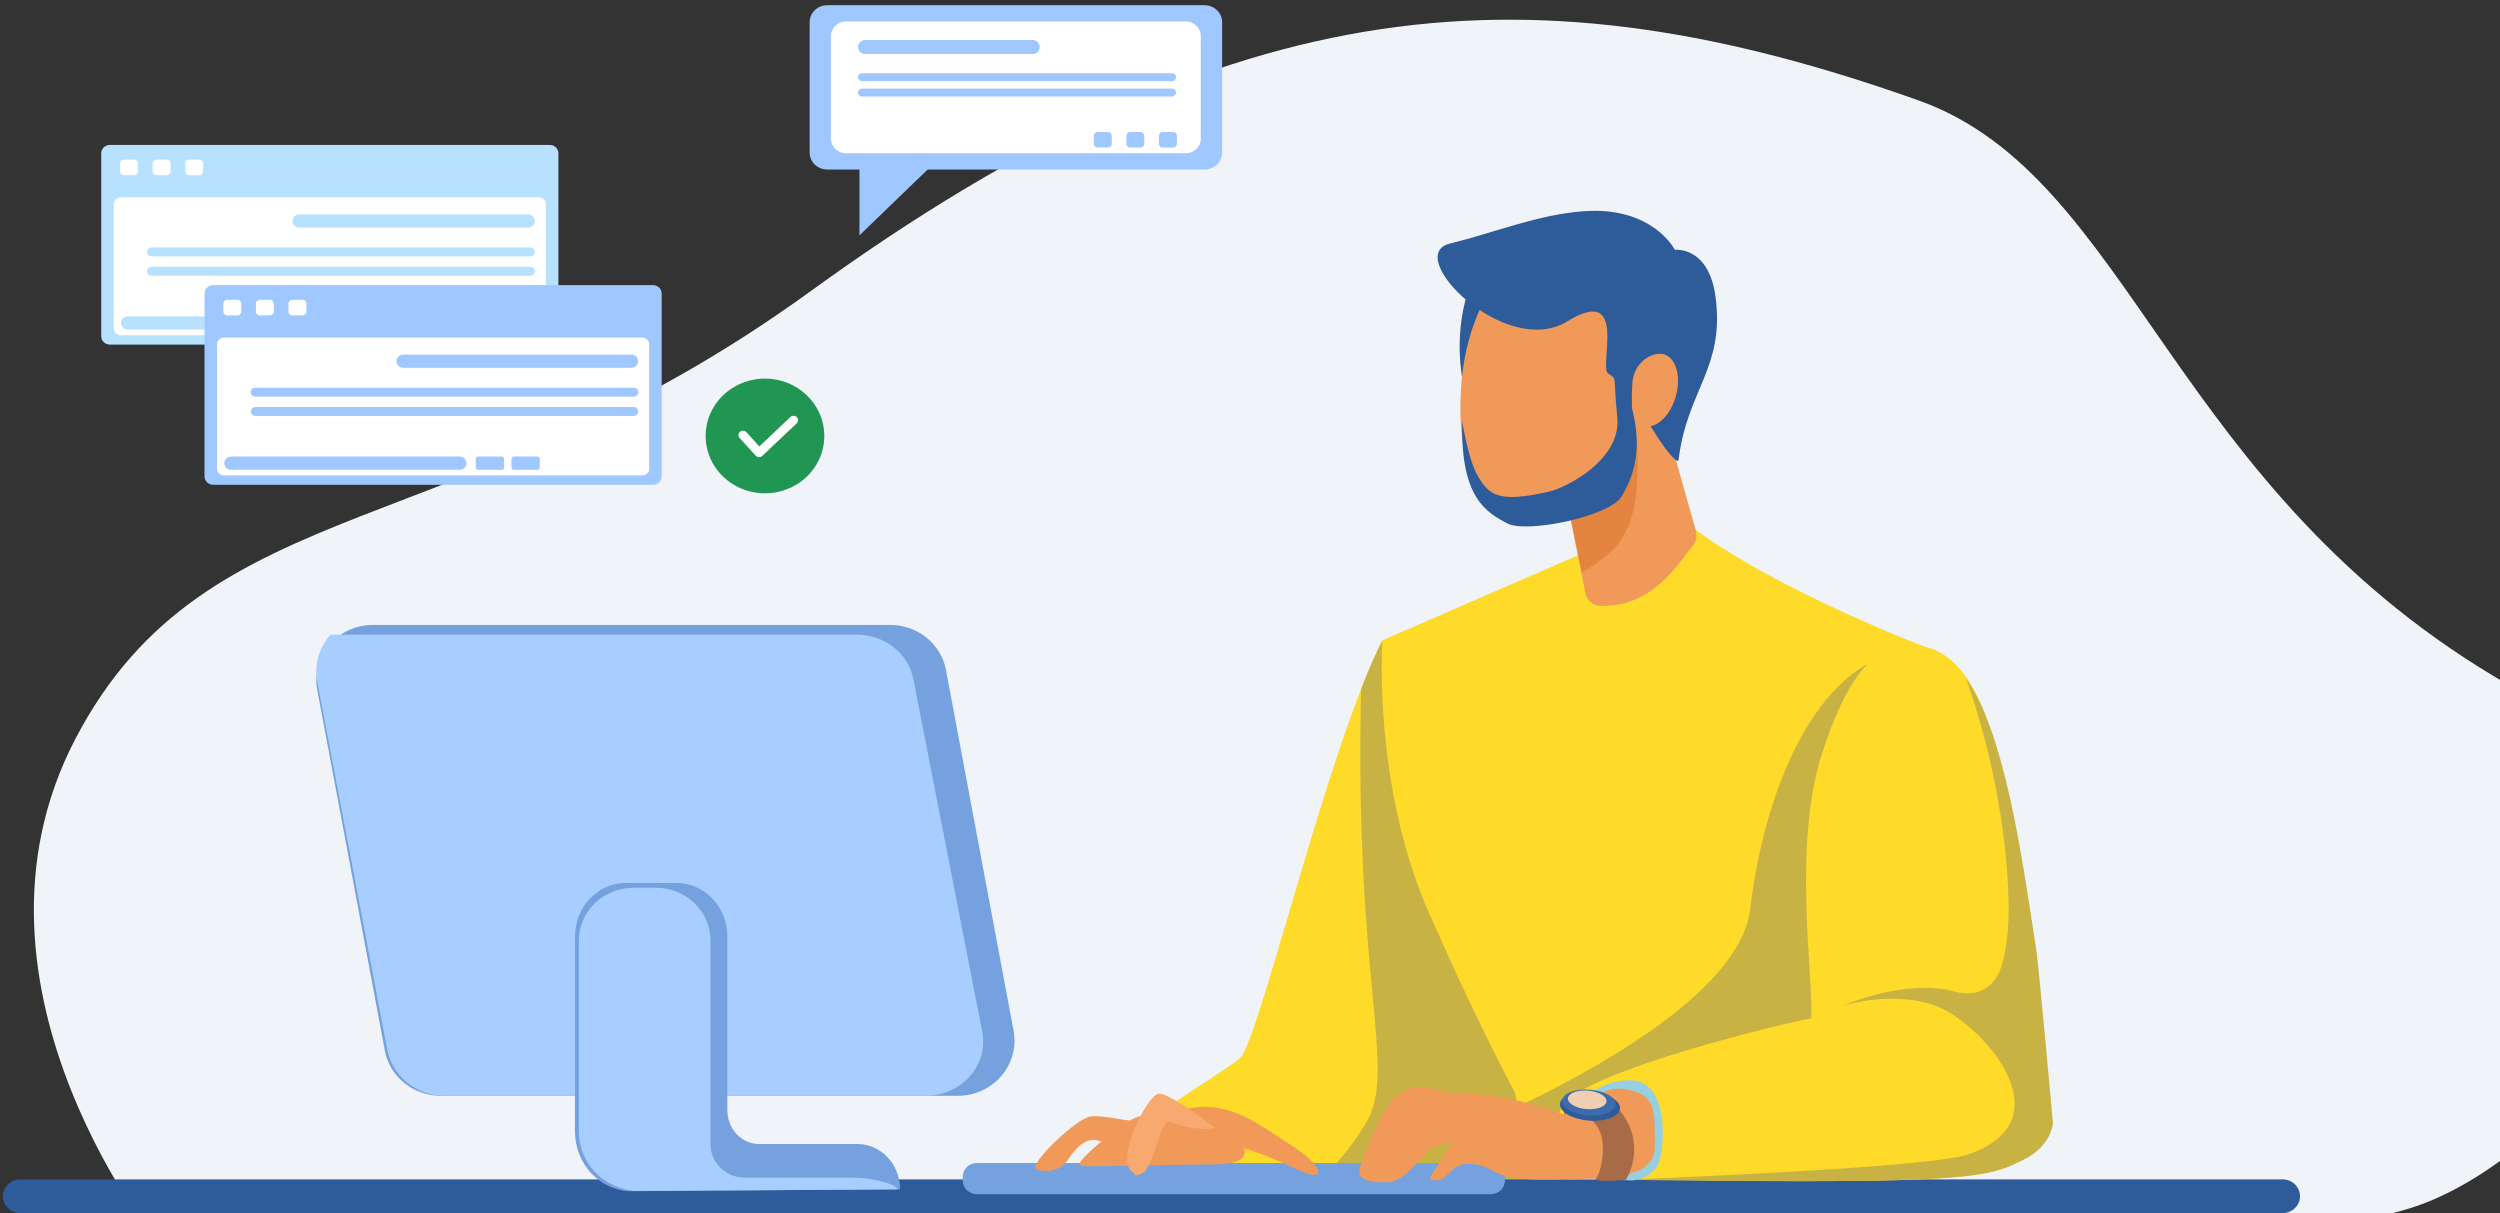 <svg width="443" height="215" viewBox="0 0 443 215" fill="none" xmlns="http://www.w3.org/2000/svg">
<rect x="0" y="0" width="443" height="215" fill="#333333" stroke="none"/>
<g id="&#208;&#161;&#208;&#187;&#208;&#190;&#208;&#185; 1">
<path id="Vector" d="M29.049 221.822C29.049 221.822 -9.905 175.138 13.469 130.715C36.842 86.292 81.246 96.831 143.56 51.654C219.23 -3.192 272.361 -6.207 339.901 17.77C378.075 31.311 384.306 87.043 445.072 121.679C499.854 152.903 455.203 206.011 426.392 214.294C397.582 222.576 378.092 222.576 378.092 222.576L29.049 221.822Z" fill="#F0F3F8"/>
<path id="Vector_2" d="M244.959 113.456C235.236 132.529 223.047 184.654 219.721 187.51C216.396 190.367 197.189 201.435 193.867 206.79C190.544 212.145 192.019 210.359 193.496 210.716C194.974 211.074 278.456 211.429 278.456 211.429C278.456 211.429 268.863 156.093 267.742 155.722C266.621 155.351 244.959 113.456 244.959 113.456Z" fill="#FEDB29"/>
<path id="Vector_3" d="M231.137 211.174C246.481 211.277 262.649 211.358 271.555 211.403L259.36 140.914C252.855 128.728 244.96 113.456 244.96 113.456C243.736 115.861 242.468 118.791 241.187 122.08C239.923 175.021 247.812 189.857 241.888 199.291C237.261 206.661 233.041 209.946 231.137 211.174Z" fill="#C8B244"/>
<path id="Vector_4" d="M404.468 214.962H3.603C2.783 214.962 1.996 214.647 1.416 214.087C0.837 213.527 0.511 212.766 0.511 211.974C0.511 211.181 0.837 210.421 1.416 209.86C1.996 209.3 2.783 208.985 3.603 208.985H404.468C405.289 208.985 406.075 209.3 406.655 209.86C407.235 210.421 407.561 211.181 407.561 211.974C407.561 212.766 407.235 213.527 406.655 214.087C406.075 214.647 405.289 214.962 404.468 214.962Z" fill="#2E5B9A"/>
<path id="Vector_5" d="M296.156 90.433C310.022 102.804 340.884 114.532 340.884 114.532C340.884 114.532 345.574 156.409 342.375 180.118C339.176 203.827 340.951 208.637 340.951 208.637H277.312C277.312 208.637 268.773 197.182 253.135 161.567C243.178 138.883 244.96 113.456 244.96 113.456L283.714 96.617L296.156 90.433Z" fill="#FEDB29"/>
<path id="Vector_6" d="M277.312 208.637H340.95C340.95 208.637 339.175 203.827 342.374 180.118C345.01 160.593 342.294 128.757 341.254 118.121L335.466 115.722C320.936 119.771 312.563 140.714 310.115 161.18C308.467 174.876 284.987 188.358 269.63 195.783C274.663 205.084 277.312 208.637 277.312 208.637Z" fill="#C8B244"/>
<path id="Vector_7" d="M261.711 47.451C254.039 63.964 263.246 79.262 262.969 78.617C262.692 77.973 274.58 50.736 274.58 50.736L261.711 47.451Z" fill="#2E5B9A"/>
<path id="Vector_8" d="M290.782 59.664L300.509 94.034C300.644 94.512 300.658 95.014 300.552 95.498C300.445 95.982 300.22 96.434 299.895 96.817C297.613 99.534 294.364 105.122 287.81 106.914C286.463 107.233 285.08 107.384 283.693 107.362C283.046 107.366 282.418 107.15 281.917 106.753C281.417 106.357 281.075 105.804 280.952 105.189L274.434 72.592L290.782 59.664Z" fill="#F09959"/>
<path id="Vector_9" d="M288.924 62.549L285.368 63.958L274.434 72.592L280.301 101.491C290.255 95.495 291.706 91.449 288.924 62.549Z" fill="#E38540"/>
<path id="Vector_10" d="M290.722 75.056C288.534 86.447 279.646 94.15 270.867 92.27C262.088 90.389 257.902 83.01 258.935 68.236C259.741 56.641 265.709 44.036 274.485 45.923C283.26 47.81 292.906 63.666 290.722 75.056Z" fill="#F09959"/>
<path id="Vector_11" d="M340.883 114.532C353.759 117.344 356.151 142.62 360.34 169.279C360.821 172.348 363.292 198.317 363.292 198.317C363.287 199.811 362.846 201.274 362.02 202.537C361.194 203.8 360.016 204.812 358.622 205.458C354.413 207.492 352.711 209.027 328.331 209.266C304.915 209.495 274.727 208.553 274.727 208.553C274.727 208.553 274.46 200.132 276.861 196.015C280.474 189.828 317.493 180.94 320.942 180.466C321.436 173.802 317.543 149.687 322.914 133.338C326.606 122.089 330.586 116.199 335.553 114.661C337.284 114.151 339.127 114.107 340.883 114.532Z" fill="#FEDB29"/>
<path id="Vector_12" d="M287.96 209.066C299.505 209.233 315.346 209.388 328.322 209.266C352.702 209.027 354.403 207.492 358.613 205.458C363.537 203.076 363.783 199.029 363.783 199.029C363.783 199.029 361.295 171.397 360.828 168.328C358.119 150.473 355.194 130.046 348.379 120.187C354.784 138.329 355.814 153.633 355.931 160.165C355.988 163.476 355.671 168.008 354.67 171.178C353.563 174.685 350.731 176.887 346.298 175.691C337.435 173.312 326.35 178.309 326.35 178.309C326.35 178.309 334.723 175.453 342.605 178.074C350.487 180.695 366.739 198.062 349.006 204.491C343.582 206.47 311.086 208.076 287.96 209.066Z" fill="#C8B244"/>
<path id="Vector_13" d="M278.824 196.808C278.824 196.808 282.109 191.414 288.831 191.414C295.552 191.414 295.069 202.054 294.085 205.535C293.101 209.017 289.158 209.185 289.158 209.185L274.711 208.54L278.824 196.808Z" fill="#96CFE0"/>
<path id="Vector_14" d="M264.176 206.087H173.099C171.719 206.087 170.601 207.168 170.601 208.502V209.195C170.601 210.528 171.719 211.609 173.099 211.609H264.176C265.556 211.609 266.675 210.528 266.675 209.195V208.502C266.675 207.168 265.556 206.087 264.176 206.087Z" fill="#75A1DE"/>
<path id="Vector_15" d="M277.018 197.443C262.899 192.523 259.196 194.377 256.004 193.478C248.121 191.256 246.153 193.155 241.063 206.648C240.062 209.333 243.035 209.504 245.99 209.504C248.945 209.504 252.555 203.949 253.705 203.314C254.856 202.679 257.975 202.347 257.975 202.347C257.975 202.347 256.974 202.347 255.51 205.203C254.046 208.06 252.228 209.169 254.509 209.169C256.791 209.169 257.134 205.519 261.404 206.312C265.674 207.106 264.033 209.169 274.703 209.011C285.374 208.853 293.43 209.011 293.257 202.824C293.09 196.953 293.764 194.016 288.003 192.985C283.586 192.208 277.018 197.443 277.018 197.443Z" fill="#F09959"/>
<path id="Vector_16" d="M277.203 197.443C286.642 196.412 283.874 207.779 282.873 208.727C281.872 209.675 288.127 209.05 288.127 209.05C288.127 209.05 291.059 204.488 288.597 199.252C286.135 194.016 281.209 193.771 281.209 193.771L277.039 196.022L277.203 197.443Z" fill="#A86B48"/>
<path id="Vector_17" d="M287.059 196.454C286.939 197.862 284.461 198.813 281.529 198.575C278.597 198.336 276.315 197.005 276.438 195.596C276.562 194.187 279.037 193.239 281.969 193.475C284.901 193.71 287.183 195.054 287.059 196.454Z" fill="#2E5B9A"/>
<path id="Vector_18" d="M286.308 195.754C286.202 197.011 283.974 197.862 281.368 197.65C278.763 197.437 276.698 196.247 276.818 194.987C276.939 193.726 279.153 192.881 281.762 193.094C284.37 193.307 286.419 194.497 286.308 195.754Z" fill="#3E6BAB"/>
<path id="Vector_19" d="M284.67 195.17C284.594 196.076 283.002 196.689 281.114 196.534C279.226 196.379 277.762 195.525 277.839 194.619C277.916 193.713 279.507 193.104 281.398 193.255C283.289 193.407 284.75 194.264 284.67 195.17Z" fill="#F0CEB4"/>
<path id="Vector_20" d="M169.766 194.171H78.034C75.681 194.16 73.407 193.35 71.609 191.882C69.811 190.415 68.603 188.384 68.198 186.143L56.233 122.309C55.102 116.289 59.822 110.738 66.066 110.738H157.801C160.154 110.75 162.428 111.561 164.226 113.028C166.024 114.496 167.232 116.528 167.637 118.769L179.603 182.603C180.733 188.623 176.013 194.171 169.766 194.171Z" fill="#75A1DE"/>
<path id="Vector_21" d="M174.056 182.842L161.841 120.323C160.954 115.767 156.731 112.459 151.804 112.459H58.562C57.55 113.59 56.815 114.926 56.411 116.369C56.007 117.812 55.944 119.324 56.227 120.793L68.615 185.976C69.051 188.277 70.309 190.359 72.169 191.856C74.03 193.354 76.375 194.173 78.796 194.171H164.023C170.39 194.171 175.207 188.739 174.056 182.842Z" fill="#A8CEFF"/>
<path id="Vector_22" d="M151.931 202.721H134.515C131.406 202.721 128.888 200.048 128.888 196.75V165.971C128.888 160.722 124.885 156.467 119.938 156.467H110.839C105.895 156.467 101.886 160.722 101.886 165.971V200.438C101.886 206.335 106.406 211.1 111.956 211.077L159.493 210.755C159.493 206.316 156.117 202.721 151.931 202.721Z" fill="#75A1DE"/>
<path id="Vector_23" d="M102.579 166.661V200.603C102.579 203.246 103.615 205.79 105.476 207.725C107.338 209.661 109.889 210.843 112.616 211.036L159.009 210.755C159.009 210.02 155.34 208.682 150.83 208.682H131.986C131.187 208.682 130.395 208.53 129.656 208.234C128.917 207.937 128.246 207.503 127.681 206.956C127.116 206.409 126.668 205.76 126.362 205.045C126.057 204.331 125.901 203.565 125.902 202.792V166.661C125.902 164.181 124.883 161.803 123.069 160.05C121.255 158.296 118.794 157.311 116.229 157.311H112.263C110.991 157.31 109.732 157.551 108.558 158.02C107.383 158.49 106.315 159.178 105.416 160.046C104.517 160.915 103.803 161.946 103.316 163.081C102.83 164.216 102.579 165.432 102.579 166.661Z" fill="#A8CEFF"/>
<path id="Vector_24" d="M199.684 198.81C206.689 195.045 215.262 196.302 218.364 200.064C221.466 203.827 222.014 206.338 215.002 206.338C207.99 206.338 193.987 206.841 191.652 206.59C189.317 206.338 199.684 198.81 199.684 198.81Z" fill="#F09959"/>
<path id="Vector_25" d="M210.067 196.55C217.599 194.796 222.743 199.03 229.024 203.076C234.478 206.59 235.572 210.007 229.544 207.093C220.715 202.824 215.535 202.324 215.535 202.324L210.067 196.55Z" fill="#F09959"/>
<path id="Vector_26" d="M203.21 198.788C199.408 198.788 196.089 197.614 193.403 197.821C190.718 198.027 182.219 206.47 183.563 207.118C183.664 207.167 183.767 207.21 183.873 207.247C184.86 207.588 185.938 207.591 186.927 207.256C187.916 206.921 188.756 206.268 189.307 205.406C190.511 203.54 192.469 201.37 194.748 202.147C197.261 202.947 199.894 203.342 202.54 203.317L203.21 198.788Z" fill="#F09959"/>
<path id="Vector_27" d="M200.981 207.844C197.085 206.338 203.316 193.791 205.395 193.791C207.473 193.791 215.261 199.813 215.261 199.813C215.261 199.813 213.43 200.812 207.212 198.81C205.655 198.307 204.357 206.841 202.543 207.837C200.728 208.834 200.981 207.844 200.981 207.844Z" fill="#F7A96F"/>
<path id="Vector_28" d="M259.113 74.691C258.749 88.508 263.619 90.846 267.028 92.722C270.437 94.599 285.111 91.497 287.266 88.08C292.78 79.336 288.14 71.183 289.371 71.315C290.601 71.447 291.732 74.842 294.948 79.259C295.248 79.668 297.336 82.399 297.443 81.49C298.937 69.116 305.602 65.277 304.014 52.761C302.847 43.534 296.786 44.266 296.786 44.266C296.786 44.266 292.876 36.548 280.708 37.425C272.555 38.011 265.287 41.081 256.884 43.173C248.482 45.265 266.828 63.674 277.729 56.946C288.63 50.217 283.246 65.035 284.968 66.186C286.689 67.337 285.795 66.337 286.582 73.923C287.369 81.509 277.409 86.455 274.554 87.103C265.424 89.179 263.899 87.722 261.898 84.401C260.163 81.509 259.113 74.691 259.113 74.691Z" fill="#2E5B9A"/>
<path id="Vector_29" d="M296.9 70.412C295.852 73.894 293.294 76.145 291.182 75.435C289.071 74.726 289.011 71.889 289.258 67.849C289.485 64.2 292.867 62.117 294.975 62.826C297.083 63.536 297.947 66.93 296.9 70.412Z" fill="#F09959"/>
<path id="Vector_30" d="M97.412 25.68H19.47C18.622 25.68 17.936 26.344 17.936 27.163V59.58C17.936 60.399 18.622 61.063 19.47 61.063H97.412C98.259 61.063 98.946 60.399 98.946 59.58V27.163C98.946 26.344 98.259 25.68 97.412 25.68Z" fill="#B7E1FF"/>
<path id="Vector_31" d="M95.491 34.974H21.392C20.707 34.974 20.151 35.511 20.151 36.174V58.203C20.151 58.866 20.707 59.403 21.392 59.403H95.491C96.176 59.403 96.732 58.866 96.732 58.203V36.174C96.732 35.511 96.176 34.974 95.491 34.974Z" fill="white"/>
<path id="Vector_32" d="M23.76 28.282H21.962C21.583 28.282 21.275 28.579 21.275 28.946V30.377C21.275 30.744 21.583 31.041 21.962 31.041H23.76C24.14 31.041 24.448 30.744 24.448 30.377V28.946C24.448 28.579 24.14 28.282 23.76 28.282Z" fill="white"/>
<path id="Vector_33" d="M29.531 28.282H27.733C27.354 28.282 27.046 28.579 27.046 28.946V30.377C27.046 30.744 27.354 31.041 27.733 31.041H29.531C29.91 31.041 30.218 30.744 30.218 30.377V28.946C30.218 28.579 29.91 28.282 29.531 28.282Z" fill="white"/>
<path id="Vector_34" d="M35.303 28.282H33.505C33.125 28.282 32.817 28.579 32.817 28.946V30.377C32.817 30.744 33.125 31.041 33.505 31.041H35.303C35.682 31.041 35.99 30.744 35.99 30.377V28.946C35.99 28.579 35.682 28.282 35.303 28.282Z" fill="white"/>
<path id="Vector_35" d="M93.613 40.33H53.108C52.943 40.338 52.779 40.314 52.624 40.259C52.469 40.203 52.328 40.118 52.209 40.009C52.089 39.899 51.994 39.767 51.929 39.621C51.864 39.474 51.83 39.317 51.83 39.158C51.83 38.998 51.864 38.841 51.929 38.694C51.994 38.548 52.089 38.416 52.209 38.306C52.328 38.197 52.469 38.112 52.624 38.057C52.779 38.001 52.943 37.977 53.108 37.986H93.613C93.924 38.001 94.216 38.132 94.43 38.35C94.644 38.568 94.764 38.857 94.764 39.158C94.764 39.458 94.644 39.747 94.43 39.965C94.216 40.183 93.924 40.314 93.613 40.33Z" fill="#B7E1FF"/>
<path id="Vector_36" d="M63.148 58.397H22.64C22.318 58.397 22.01 58.273 21.783 58.054C21.556 57.834 21.429 57.537 21.429 57.226C21.429 56.916 21.556 56.618 21.783 56.399C22.01 56.179 22.318 56.056 22.64 56.056H63.148C63.469 56.056 63.777 56.179 64.004 56.399C64.231 56.618 64.359 56.916 64.359 57.226C64.359 57.537 64.231 57.834 64.004 58.054C63.777 58.273 63.469 58.397 63.148 58.397Z" fill="#B7E1FF"/>
<path id="Vector_37" d="M70.609 56.056H66.417C66.188 56.056 66.003 56.235 66.003 56.456V58C66.003 58.221 66.188 58.4 66.417 58.4H70.609C70.838 58.4 71.023 58.221 71.023 58V56.456C71.023 56.235 70.838 56.056 70.609 56.056Z" fill="#B7E1FF"/>
<path id="Vector_38" d="M76.928 56.056H72.735C72.507 56.056 72.321 56.235 72.321 56.456V58C72.321 58.221 72.507 58.4 72.735 58.4H76.928C77.156 58.4 77.341 58.221 77.341 58V56.456C77.341 56.235 77.156 56.056 76.928 56.056Z" fill="#B7E1FF"/>
<path id="Vector_39" d="M94.002 45.43H26.925C26.813 45.437 26.7 45.421 26.594 45.385C26.488 45.348 26.391 45.29 26.309 45.216C26.227 45.141 26.161 45.051 26.117 44.952C26.072 44.852 26.049 44.744 26.049 44.635C26.049 44.526 26.072 44.419 26.117 44.319C26.161 44.219 26.227 44.129 26.309 44.054C26.391 43.98 26.488 43.922 26.594 43.886C26.7 43.849 26.813 43.834 26.925 43.84H94.002C94.211 43.853 94.407 43.943 94.551 44.09C94.694 44.238 94.774 44.433 94.774 44.635C94.774 44.837 94.694 45.032 94.551 45.18C94.407 45.328 94.211 45.417 94.002 45.43Z" fill="#B7E1FF"/>
<path id="Vector_40" d="M94.002 48.86H26.925C26.813 48.867 26.7 48.852 26.594 48.815C26.488 48.778 26.391 48.721 26.309 48.646C26.227 48.572 26.161 48.482 26.117 48.382C26.072 48.282 26.049 48.174 26.049 48.065C26.049 47.956 26.072 47.849 26.117 47.749C26.161 47.649 26.227 47.559 26.309 47.485C26.391 47.41 26.488 47.353 26.594 47.316C26.7 47.279 26.813 47.264 26.925 47.271H94.002C94.211 47.283 94.407 47.373 94.551 47.52C94.694 47.668 94.774 47.863 94.774 48.065C94.774 48.268 94.694 48.463 94.551 48.61C94.407 48.758 94.211 48.847 94.002 48.86Z" fill="#B7E1FF"/>
<path id="Vector_41" d="M37.777 50.524H115.715C116.122 50.524 116.512 50.68 116.8 50.958C117.088 51.236 117.25 51.613 117.25 52.007V84.421C117.25 84.815 117.088 85.193 116.799 85.472C116.511 85.75 116.12 85.907 115.712 85.907H37.777C37.575 85.907 37.375 85.868 37.188 85.794C37.002 85.719 36.833 85.609 36.69 85.472C36.547 85.333 36.434 85.17 36.356 84.989C36.279 84.809 36.239 84.616 36.239 84.421V52.007C36.24 51.613 36.403 51.236 36.691 50.958C36.979 50.68 37.37 50.524 37.777 50.524Z" fill="#9EC8FF"/>
<path id="Vector_42" d="M113.794 59.818H39.695C39.01 59.818 38.454 60.355 38.454 61.018V83.047C38.454 83.71 39.01 84.246 39.695 84.246H113.794C114.479 84.246 115.035 83.71 115.035 83.047V61.018C115.035 60.355 114.479 59.818 113.794 59.818Z" fill="white"/>
<path id="Vector_43" d="M42.063 53.125H40.265C39.886 53.125 39.578 53.423 39.578 53.79V55.221C39.578 55.588 39.886 55.885 40.265 55.885H42.063C42.443 55.885 42.75 55.588 42.75 55.221V53.79C42.75 53.423 42.443 53.125 42.063 53.125Z" fill="white"/>
<path id="Vector_44" d="M47.834 53.125H46.036C45.656 53.125 45.349 53.423 45.349 53.79V55.221C45.349 55.588 45.656 55.885 46.036 55.885H47.834C48.213 55.885 48.521 55.588 48.521 55.221V53.79C48.521 53.423 48.213 53.125 47.834 53.125Z" fill="white"/>
<path id="Vector_45" d="M53.608 53.125H51.807C51.428 53.125 51.12 53.423 51.12 53.79V55.221C51.12 55.588 51.428 55.885 51.807 55.885H53.608C53.988 55.885 54.296 55.588 54.296 55.221V53.79C54.296 53.423 53.988 53.125 53.608 53.125Z" fill="white"/>
<path id="Vector_46" d="M111.919 65.173H71.41C71.1 65.158 70.807 65.027 70.593 64.809C70.379 64.591 70.26 64.302 70.26 64.001C70.26 63.701 70.379 63.412 70.593 63.194C70.807 62.976 71.1 62.845 71.41 62.83H111.919C112.229 62.845 112.522 62.976 112.736 63.194C112.95 63.412 113.069 63.701 113.069 64.001C113.069 64.302 112.95 64.591 112.736 64.809C112.522 65.027 112.229 65.158 111.919 65.173Z" fill="#9EC8FF"/>
<path id="Vector_47" d="M81.451 83.24H40.946C40.625 83.24 40.317 83.117 40.09 82.898C39.863 82.678 39.735 82.381 39.735 82.07C39.735 81.76 39.863 81.462 40.09 81.243C40.317 81.023 40.625 80.9 40.946 80.9H81.451C81.772 80.9 82.081 81.023 82.308 81.243C82.535 81.462 82.662 81.76 82.662 82.07C82.662 82.381 82.535 82.678 82.308 82.898C82.081 83.117 81.772 83.24 81.451 83.24Z" fill="#9EC8FF"/>
<path id="Vector_48" d="M88.916 80.9H84.723C84.495 80.9 84.31 81.079 84.31 81.3V82.844C84.31 83.065 84.495 83.244 84.723 83.244H88.916C89.145 83.244 89.33 83.065 89.33 82.844V81.3C89.33 81.079 89.145 80.9 88.916 80.9Z" fill="#9EC8FF"/>
<path id="Vector_49" d="M95.234 80.9H91.042C90.813 80.9 90.628 81.079 90.628 81.3V82.844C90.628 83.065 90.813 83.244 91.042 83.244H95.234C95.463 83.244 95.648 83.065 95.648 82.844V81.3C95.648 81.079 95.463 80.9 95.234 80.9Z" fill="#9EC8FF"/>
<path id="Vector_50" d="M112.309 70.287H45.229C45.011 70.287 44.802 70.203 44.648 70.054C44.495 69.906 44.408 69.704 44.408 69.493C44.408 69.283 44.495 69.081 44.648 68.933C44.802 68.784 45.011 68.7 45.229 68.7H112.309C112.527 68.7 112.736 68.784 112.89 68.933C113.043 69.081 113.13 69.283 113.13 69.493C113.13 69.704 113.043 69.906 112.89 70.054C112.736 70.203 112.527 70.287 112.309 70.287Z" fill="#9EC8FF"/>
<path id="Vector_51" d="M112.309 73.704H45.228C45.02 73.691 44.823 73.602 44.68 73.454C44.537 73.307 44.457 73.112 44.457 72.909C44.457 72.707 44.537 72.512 44.68 72.365C44.823 72.217 45.02 72.127 45.228 72.115H112.309C112.518 72.127 112.714 72.217 112.858 72.365C113.001 72.512 113.081 72.707 113.081 72.909C113.081 73.112 113.001 73.307 112.858 73.454C112.714 73.602 112.518 73.691 112.309 73.704Z" fill="#9EC8FF"/>
<path id="Vector_52" d="M146.07 77.247C146.071 79.258 145.454 81.224 144.299 82.896C143.143 84.568 141.501 85.871 139.579 86.641C137.657 87.411 135.542 87.613 133.502 87.221C131.461 86.828 129.587 85.86 128.116 84.438C126.645 83.016 125.643 81.205 125.237 79.233C124.831 77.261 125.04 75.216 125.836 73.359C126.633 71.501 127.981 69.914 129.711 68.797C131.442 67.68 133.475 67.085 135.556 67.085C138.344 67.086 141.018 68.157 142.989 70.062C144.961 71.968 146.069 74.552 146.07 77.247Z" fill="#219653"/>
<path id="Vector_53" d="M134.512 81.003H134.482C134.373 81 134.267 80.975 134.169 80.93C134.07 80.885 133.983 80.821 133.911 80.742L131.053 77.605C130.912 77.451 130.841 77.249 130.855 77.044C130.869 76.839 130.966 76.648 131.126 76.512C131.286 76.377 131.495 76.308 131.707 76.321C131.919 76.335 132.117 76.429 132.257 76.583L134.555 79.107L140.052 73.904C140.127 73.833 140.216 73.777 140.314 73.739C140.412 73.701 140.516 73.682 140.621 73.683C140.726 73.684 140.83 73.705 140.927 73.745C141.024 73.785 141.111 73.843 141.185 73.915C141.258 73.988 141.316 74.074 141.356 74.168C141.395 74.262 141.415 74.363 141.414 74.465C141.412 74.566 141.391 74.667 141.349 74.76C141.308 74.854 141.248 74.939 141.173 75.01L135.072 80.784C134.922 80.925 134.721 81.003 134.512 81.003Z" fill="white"/>
<path id="Vector_54" d="M213.448 0.926H146.584C144.864 0.926 143.469 2.274 143.469 3.937V27.027C143.469 28.69 144.864 30.038 146.584 30.038H213.448C215.169 30.038 216.563 28.69 216.563 27.027V3.937C216.563 2.274 215.169 0.926 213.448 0.926Z" fill="#9EC8FF"/>
<path id="Vector_55" d="M152.298 25.644V41.706L171.461 23.197C171.461 23.197 152.685 25.644 152.298 25.644Z" fill="#9EC8FF"/>
<path id="Vector_56" d="M210.138 3.812H149.889C148.43 3.812 147.247 4.955 147.247 6.365V24.596C147.247 26.007 148.43 27.15 149.889 27.15H210.138C211.597 27.15 212.78 26.007 212.78 24.596V6.365C212.78 4.955 211.597 3.812 210.138 3.812Z" fill="white"/>
<path id="Vector_57" d="M182.937 9.582H153.336C152.992 9.582 152.661 9.45 152.418 9.215C152.175 8.98 152.038 8.661 152.038 8.328C152.038 7.996 152.175 7.677 152.418 7.442C152.661 7.206 152.992 7.074 153.336 7.074H182.937C183.281 7.074 183.611 7.206 183.854 7.442C184.097 7.677 184.234 7.996 184.234 8.328C184.234 8.661 184.097 8.98 183.854 9.215C183.611 9.45 183.281 9.582 182.937 9.582Z" fill="#9EC8FF"/>
<path id="Vector_58" d="M207.664 12.971H152.759C152.361 12.971 152.038 13.283 152.038 13.667V13.683C152.038 14.068 152.361 14.38 152.759 14.38H207.664C208.062 14.38 208.384 14.068 208.384 13.683V13.667C208.384 13.283 208.062 12.971 207.664 12.971Z" fill="#9EC8FF"/>
<path id="Vector_59" d="M207.664 15.701H152.759C152.361 15.701 152.038 16.013 152.038 16.398V16.414C152.038 16.799 152.361 17.11 152.759 17.11H207.664C208.062 17.11 208.384 16.799 208.384 16.414V16.398C208.384 16.013 208.062 15.701 207.664 15.701Z" fill="#9EC8FF"/>
<path id="Vector_60" d="M196.312 23.387H194.514C194.135 23.387 193.827 23.685 193.827 24.052V25.483C193.827 25.85 194.135 26.147 194.514 26.147H196.312C196.692 26.147 196.999 25.85 196.999 25.483V24.052C196.999 23.685 196.692 23.387 196.312 23.387Z" fill="#9EC8FF"/>
<path id="Vector_61" d="M202.083 23.387H200.285C199.905 23.387 199.598 23.685 199.598 24.052V25.483C199.598 25.85 199.905 26.147 200.285 26.147H202.083C202.462 26.147 202.77 25.85 202.77 25.483V24.052C202.77 23.685 202.462 23.387 202.083 23.387Z" fill="#9EC8FF"/>
<path id="Vector_62" d="M207.853 23.387H206.055C205.676 23.387 205.368 23.685 205.368 24.052V25.483C205.368 25.85 205.676 26.147 206.055 26.147H207.853C208.233 26.147 208.54 25.85 208.54 25.483V24.052C208.54 23.685 208.233 23.387 207.853 23.387Z" fill="#9EC8FF"/>
</g>
</svg>
